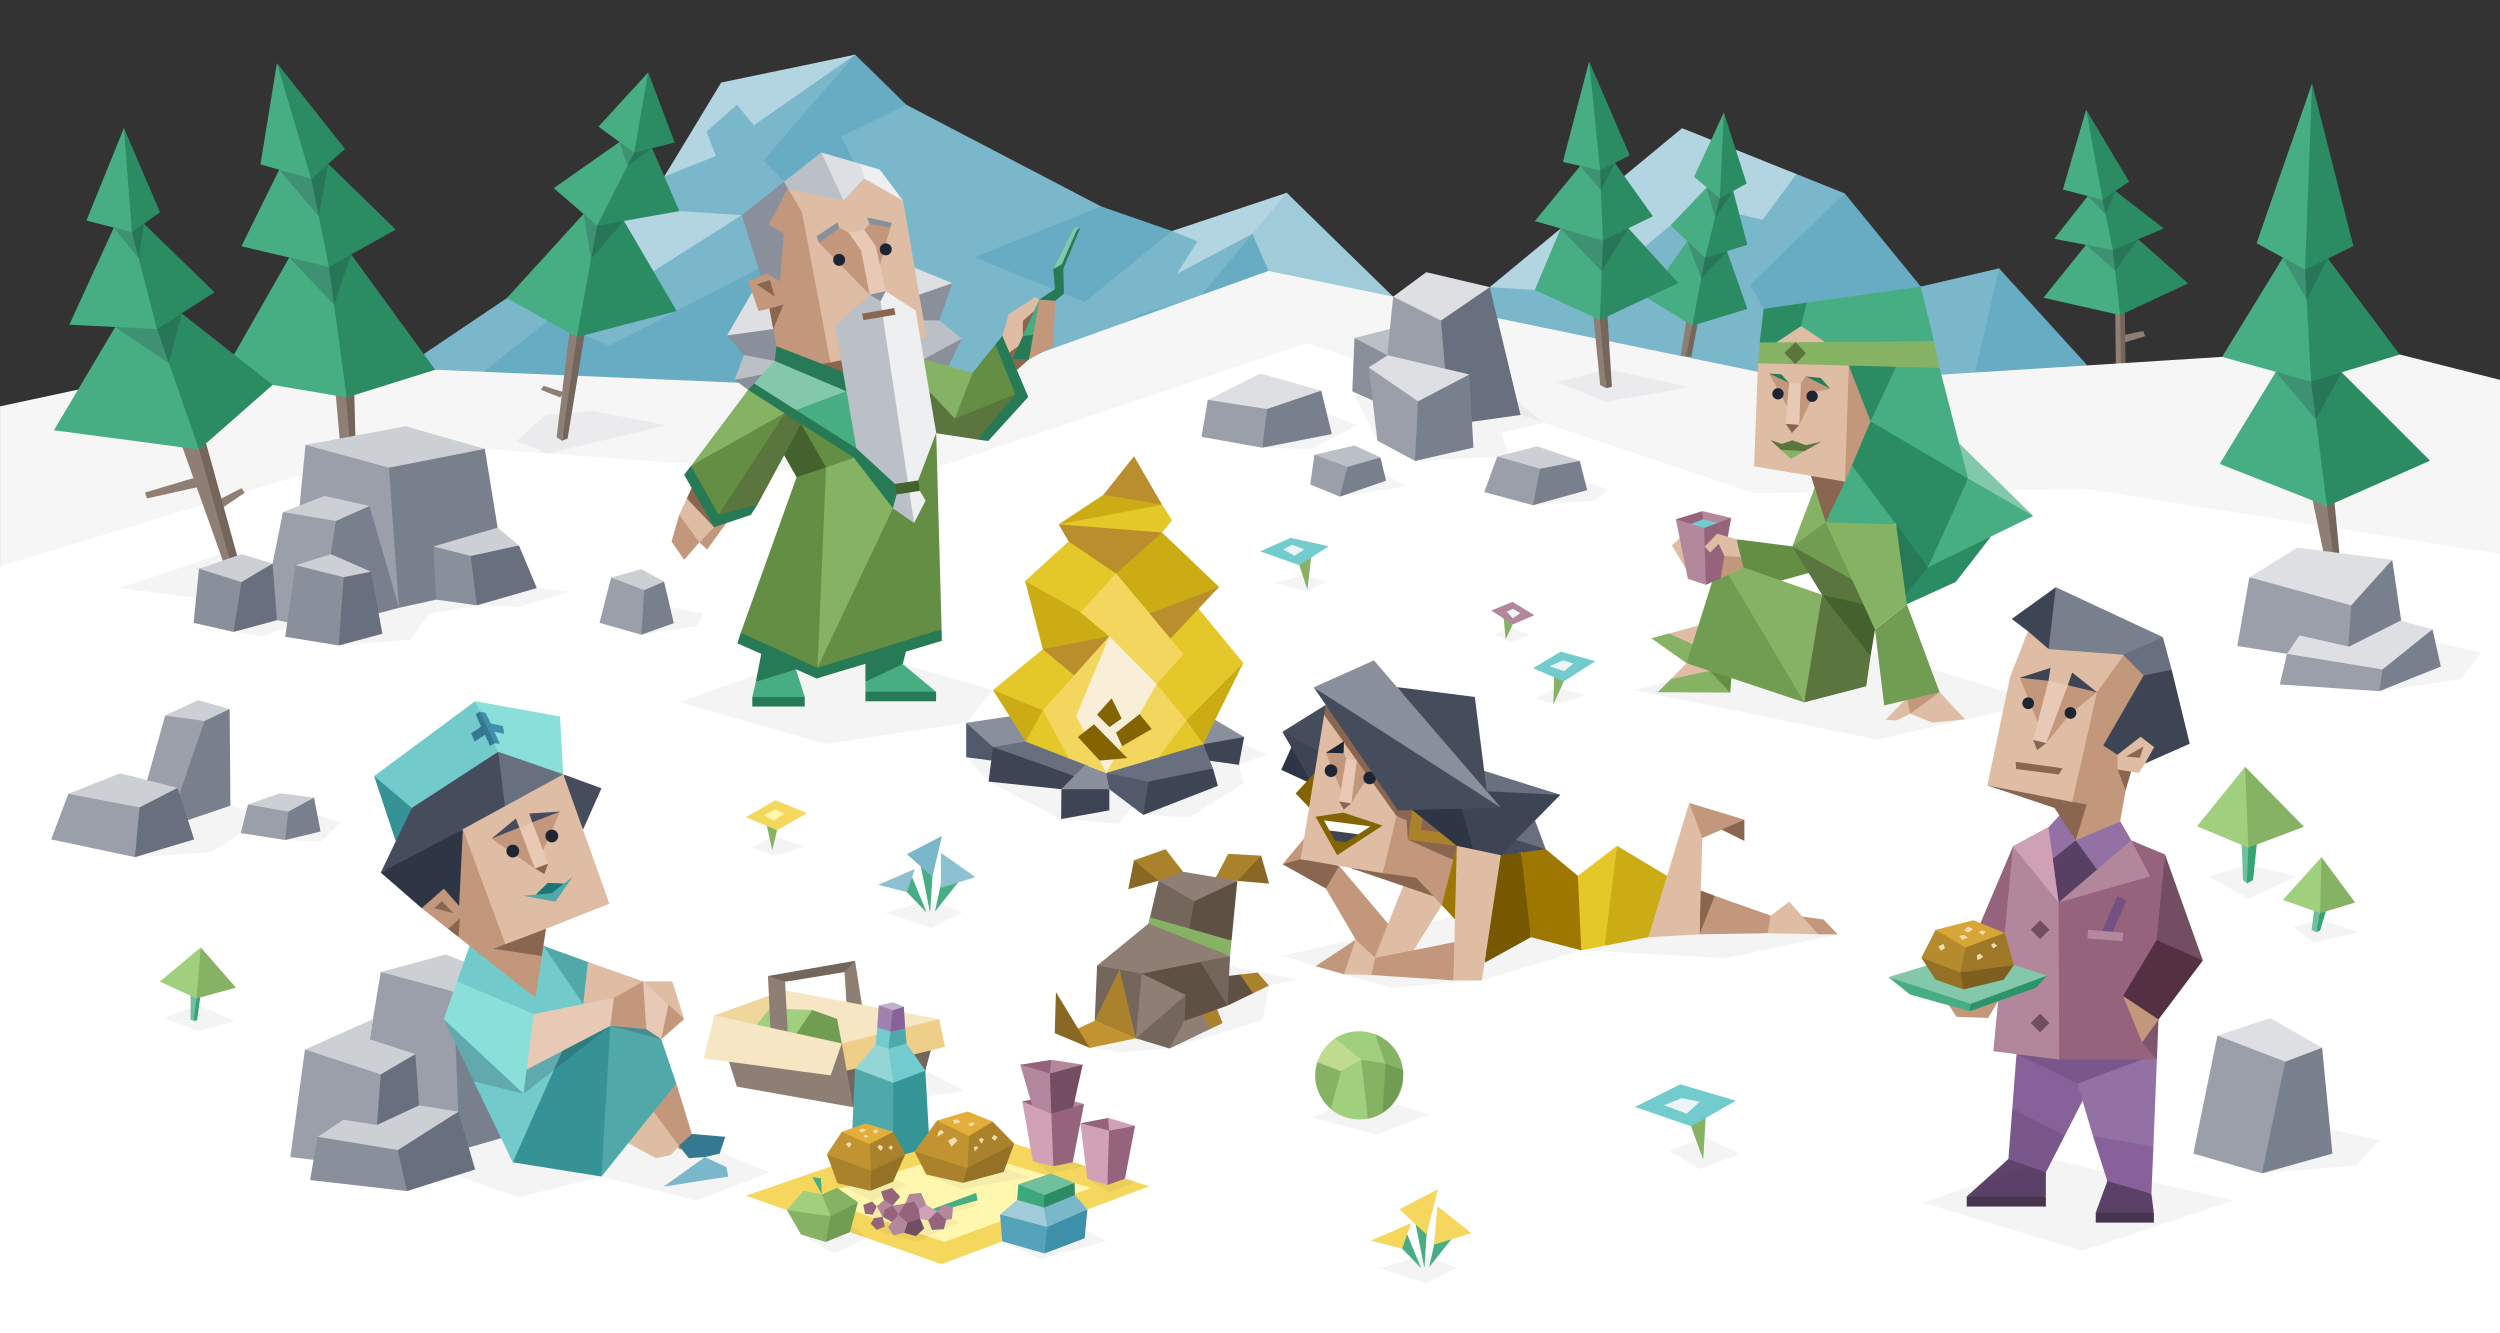 <svg xmlns="http://www.w3.org/2000/svg" viewBox="0 0 375 200"><rect x="0" y="0" width="375" height="200" fill="#333333" stroke="none"/><defs><style>.a,.ci{fill:rgba(255,255,255,0);}.ac,.b{fill:#7bb7ca;}.c{fill:#67acc3;}.d{fill:#b3d5e1;}.e{fill:#a0cbd9;}.ct,.f{fill:#8e7e73;}.cw,.g{fill:#74665b;}.bc,.h{fill:#2b8b62;}.aa,.i{fill:#47ad82;}.ad,.at,.cp,.eb,.j,.m,.u,.z{fill:#1d2432;}.cp,.j{opacity:0.2;}.k{fill:#f6f6f7;}.aa,.ab,.ac,.ad,.ae,.af,.ag,.ah,.ai,.aj,.av,.aw,.ax,.ay,.az,.ba,.bb,.bc,.bd,.be,.bf,.bg,.bh,.ch,.ci,.cj,.ck,.cl,.cm,.cn,.co,.cp,.cq,.cr,.cs,.ct,.cu,.cv,.cw,.cx,.cy,.cz,.da,.db,.dd,.de,.df,.dg,.dh,.di,.dj,.dk,.dn,.do,.dp,.dq,.dr,.ds,.dt,.du,.dv,.dw,.dx,.dy,.dz,.ea,.eb,.ec,.ed,.ee,.ef,.eg,.k,.l,.u,.z{fill-rule:evenodd;}.l{fill:#fff;}.ad,.m,.u{opacity:0.05;}.dj,.n{fill:#787f8d;}.o{fill:#9a9fa9;}.p{fill:#cccfd4;}.cr,.q{fill:#68707f;}.ec,.r{fill:#89909b;}.s{fill:#bbbfc6;}.t{fill:#dddfe2;}.v{fill:#33a474;}.w{fill:#70bf9d;}.af,.x{fill:#86b264;}.cz,.y{fill:#a0cf7e;}.z{opacity:0.05;}.ad,.z{isolation:isolate;}.ab{fill:#8dc1d2;}.ae,.bm{fill:#f4d75c;}.ag,.bn{fill:#fff7ae;}.ah,.bq{fill:#72cbcc;}.ai{fill:#ecf4f7;}.aj{fill:#b2879c;}.ak,.bb{fill:#8a6651;}.al,.bd{fill:#267a56;}.am,.bf{fill:#84c8ab;}.an,.av{fill:#dfbda5;}.ao,.aw{fill:#c2977b;}.ap,.ay{fill:#648e43;}.aq,.ba{fill:#44622d;}.ar,.az{fill:#5a753d;}.as{fill:#eeeff1;}.au,.be{fill:#e7c9b5;}.ax,.bk{fill:#709d52;}.bg,.ca{fill:#b3889d;}.bh,.cc{fill:#96637c;}.bi{fill:#f1d69c;}.bj{fill:#f6e6c4;}.bl{fill:#eece88;}.bo{fill:#359496;}.bp{fill:#4fa9aa;}.br{fill:#94d5d5;}.bs,.dd{fill:#88619a;}.bt{fill:#9f80ae;}.bu{fill:#c3b0cc;}.bv,.dr{fill:#947125;}.bw,.cu{fill:#aa822b;}.bx,.cy{fill:#c29431;}.by{fill:#e4ae3a;}.bz,.dv{fill:#f4deb0;}.cb,.dn{fill:#734d61;}.cd{fill:#d1a1b8;}.ce,.co{fill:#3e90aa;}.cf{fill:#55a2bb;}.cg{fill:#3da87b;}.ch{fill:#347990;}.cj{fill:#50a8a9;}.ck{fill:#369395;}.cl{fill:#72cacb;}.cm{fill:#454d5d;}.cn{fill:#8bdfdb;}.cq{fill:#2e3544;}.cs{fill:#1c7678;}.cv{fill:#5f5044;}.cx{fill:#886822;}.da{fill:#c0db8e;}.db{fill:#5e436b;}.dc{fill:#493551;}.de{fill:#9471a4;}.df{fill:#7a578a;}.dg{fill:#95637c;}.dh{fill:#583f64;}.di{fill:#3d4554;}.dk{fill:#d0a0b7;}.dl{fill:#734d60;}.dm{fill:#735283;}.do{fill:#543042;}.dp{fill:#2d9368;}.dq{fill:#7d5f1f;}.ds{fill:#9f7928;}.dt{fill:#b68b2e;}.du{fill:#d8a537;}.dw{fill:#cbac14;}.dx{fill:#e4c728;}.dy{fill:#755800;}.dz{fill:#9d7700;}.ea{fill:#846400;}.ed{fill:#51596a;}.ee{fill:#f3d65d;}.ef{fill:#bb8e2d;}.eg{fill:#f9eed7;}</style></defs><rect class="a" width="375" height="200"/><polygon class="b" points="308.3 58.31 299.86 40.25 288.12 42.99 279.55 39.83 276.72 29.02 269.46 26.11 252.07 24.25 223.46 43.07 208.41 50.14 229.03 75.78 278.06 79.15 308.3 58.31"/><polygon class="c" points="276.72 29.02 262.52 42.69 272.63 61.1 269.29 69.86 278.61 64.7 288.12 42.99 276.72 29.02"/><polygon class="c" points="313.1 54.81 295.25 60.3 299.86 40.25 313.1 54.81"/><polygon class="d" points="252.31 19.23 223.46 43.07 230.22 43.49 236.56 45.41 254.44 30.62 264.38 32.96 269.46 26.11 252.31 19.23"/><polygon class="d" points="311.97 56.71 314.44 59.47 323.61 59.64 307.07 65.13 311.97 56.71"/><polygon class="b" points="210.39 46.74 193 28.92 185.73 34.44 175.79 34.66 169.06 33.87 165.15 30.96 135.94 15.71 130.22 13.16 128.28 8.2 108.95 13.15 99.63 26.49 91.86 36.7 76.02 44.72 59.27 56 61.9 82.47 108.64 62.39 184.22 55.3 210.39 46.74"/><polygon class="c" points="128.28 8.2 114.52 24.05 124.74 34.66 129.56 27.4 126.2 20.49 135.94 15.71 128.28 8.2"/><polygon class="c" points="82.38 47.94 66.14 60.82 116.33 64.8 124.74 34.66 91.33 51.89 82.38 47.94"/><polygon class="c" points="175.79 34.66 162.72 45.3 146.13 38.58 165.15 30.96 175.79 34.66"/><polygon class="c" points="193 28.92 180.01 44.46 171.11 47.12 157.35 54.09 185.68 56.45 209.89 48.08 193 28.92"/><polygon class="d" points="193 28.92 175.79 34.66 179.63 36.2 176.53 41.07 187.86 35.07 191.54 36 193 28.92"/><polygon class="e" points="193 28.92 208.97 44.5 204.1 48.2 194.36 45.89 190.26 40.64 187.86 35.07 193 28.92"/><polygon class="d" points="108.18 12.38 99.63 26.49 107.38 23.39 105.97 19.74 110.55 15.71 113.07 18.8 128.28 8.2 108.18 12.38"/><polygon class="d" points="101.9 31.66 99.09 27.39 76.02 44.72 96.98 41.32 111.26 32.28 101.9 31.66"/><polygon class="f" points="318.47 51.43 321.78 50.43 321.49 49.65 318.36 50.3 318.47 51.43"/><polygon class="g" points="318.7 43.91 318.84 55.85 318.19 55.81 317.48 43.69 318.7 43.91"/><polygon class="f" points="317.98 45.06 318.19 55.81 317.38 55.77 317.26 43.45 317.98 45.06"/><polygon class="h" points="318.02 47.27 328.21 42.51 320.73 35.89 317.98 33.45 315.13 40.02 318.02 47.27"/><polygon class="i" points="314.98 34.15 312.9 36.73 306.52 44.66 318.02 47.27 316.91 37.5 314.98 34.15"/><polygon class="j" points="312.9 36.73 317.29 40.59 320.73 35.89 312.9 36.73"/><polygon class="i" points="315.02 27.27 313.25 29.3 308.13 35.82 316.91 37.5 318.78 33.79 315.02 27.27"/><polygon class="h" points="315.4 29.99 316.91 37.5 324.57 34.27 317.31 28.66 316.02 27.92 315.4 29.99"/><polygon class="j" points="313.16 29.4 315.83 32.13 317.31 28.66 313.16 29.4"/><polygon class="h" points="312.92 16.45 313.09 28.27 315.4 29.99 319.36 27.23 312.92 16.45"/><polygon class="i" points="312.92 16.45 309.43 28.43 315.4 29.99 312.92 16.45"/><polygon class="f" points="254.26 48.31 252.86 53.47 252.09 53.42 253.33 45.76 254.26 48.31"/><polygon class="g" points="254.84 47.54 253.7 53.51 252.86 53.47 253.85 48.85 254.2 46.23 254.84 47.54"/><polygon class="h" points="257.95 35.62 259.07 37.73 262.1 46.34 253.85 48.85 254.67 37.66 257.95 35.62"/><polygon class="i" points="255 34.22 253.09 36.18 247.07 44.68 253.85 48.85 255.76 38.68 255 34.22"/><polygon class="j" points="253.09 36.18 255.19 41.73 259.07 37.73 253.09 36.18"/><polygon class="h" points="259.98 28.65 262.1 36.73 255.76 38.68 257.57 29.13 259.98 28.65"/><polygon class="i" points="258.31 25.71 250.58 33.8 255.76 38.68 257.97 29.76 258.31 25.71"/><polygon class="j" points="256.01 28.11 257.25 32.65 259.98 28.65 256.01 28.11"/><polygon class="i" points="254.11 26.52 258.58 16.87 259.72 25.19 257.97 29.76 254.11 26.52"/><polygon class="h" points="258.58 16.87 261.99 27.53 257.97 29.76 258.58 16.87"/><polygon class="k" points="190.26 40.64 140.13 58.66 61.9 55.32 32.2 54.05 0.01 60.95 0 200 375 200 375.04 56.99 355.73 52.11 313.1 54.81 271.68 57.43 190.26 40.64"/><polygon class="l" points="0 84.94 61.9 66.17 72.72 67.33 135.15 71.94 196.03 51.49 263.08 73.98 313.1 73.38 375 83.1 375 200 0 200 0 84.94"/><polygon class="m" points="233.57 57.33 240.76 60.27 253.37 58.1 241.11 55.36 233.57 57.33"/><polygon class="g" points="241.01 45.55 241.78 58.02 240.92 58.22 239.35 45.95 241.01 45.55"/><polygon class="f" points="239.99 48 240.92 58.22 240.03 57.77 238.77 45.08 239.99 48"/><polygon class="h" points="239.99 48 251.74 42.45 244.26 34.23 241.97 31.71 237.66 35.34 239.99 48"/><polygon class="i" points="237.88 30.77 234.1 34.28 230.22 43.49 239.99 48 240.44 36.1 237.88 30.77"/><polygon class="j" points="234.1 34.28 240.26 40.7 244.26 34.23 234.1 34.28"/><polygon class="h" points="241 22.71 242.23 24.43 247.93 32.44 240.44 36.1 239 24.38 241 22.71"/><polygon class="i" points="238.28 23.36 237.03 24.89 230.22 33.16 240.44 36.1 240.02 25.57 238.28 23.36"/><polygon class="j" points="237.03 24.89 240.14 28.58 242.23 24.43 237.03 24.89"/><polygon class="h" points="238.37 9.21 244.46 23.29 240.02 25.57 238.48 20.94 238.37 9.21"/><polygon class="i" points="238.37 9.21 234.43 24.29 240.02 25.57 238.37 9.21"/><polygon class="m" points="77.57 66.11 81.86 62.23 89.01 61.65 99.97 63.79 82.14 68.03 77.57 66.11"/><polygon class="f" points="84.03 59.62 81.14 58.47 81.53 57.88 84.56 58.84 84.03 59.62"/><polygon class="g" points="88.06 47.94 85.14 65.78 84.29 66.11 86.15 49.67 88.06 47.94"/><polygon class="f" points="86.52 50.57 84.29 66.11 83.49 65.58 85.67 47.78 86.52 50.57"/><polygon class="h" points="93.59 33.14 101.5 46.65 86.52 50.57 87.43 35.04 89.1 31.36 93.59 33.14"/><polygon class="i" points="89.77 30.17 87.53 32.09 76.02 44.72 86.52 50.57 89.57 33.85 89.77 30.17"/><polygon class="j" points="87.53 32.09 88.66 38.82 93.59 33.14 87.53 32.09"/><polygon class="h" points="97.81 22.23 101.9 31.66 89.57 33.85 93.94 21.01 97.81 22.23"/><polygon class="i" points="95.28 19.64 92.92 21.3 83.06 28.22 89.57 33.85 95.12 22.91 95.28 19.64"/><polygon class="j" points="92.92 21.3 94.14 24.85 97.81 22.23 92.92 21.3"/><polygon class="h" points="97.23 10.86 101.2 21.38 95.12 22.91 95.06 16.89 97.23 10.86"/><polygon class="i" points="97.23 10.86 89.77 19 95.12 22.91 97.23 10.86"/><polygon class="g" points="51.76 57.84 51.23 60.87 52.67 68.79 53.37 68.19 53.04 54.77 51.76 57.84"/><polygon class="f" points="51.76 57.84 52.67 68.79 51.15 68.05 49.79 52.84 51.76 57.84"/><polygon class="h" points="52 59.62 65.29 55.46 52.68 38.17 49.34 33.59 47.48 35.75 52 59.62"/><polygon class="i" points="43.39 38.63 33.24 56.45 52 59.62 49.34 40.04 46.65 36.59 43.39 38.63"/><polygon class="j" points="43.39 38.63 50.11 45.71 52.68 38.17 43.39 38.63"/><polygon class="h" points="49.23 24.57 59.36 34.43 49.34 40.04 46.65 32.45 45.01 24.2 49.23 24.57"/><polygon class="i" points="43.2 22.79 41.88 25.46 36.21 36.94 49.34 40.04 46.68 26.82 43.2 22.79"/><polygon class="j" points="41.88 25.46 47.81 32.45 49.23 24.57 41.88 25.46"/><polygon class="h" points="41.54 9.46 51.76 22.34 46.68 26.82 43.33 19.52 41.54 9.46"/><polygon class="i" points="41.54 9.46 39.07 24.66 46.68 26.82 41.54 9.46"/><polygon class="m" points="17.97 88.21 35.06 90.42 40.89 87.31 33.08 83.12 17.97 88.21"/><polygon class="f" points="32.9 74.93 36.22 73.23 36.71 73.9 33.24 76.27 32.9 74.93"/><polygon class="f" points="29.01 71.71 21.73 73.89 22.07 74.76 29.86 73.02 29.01 71.71"/><polygon class="g" points="34.6 84.53 29.86 70.64 29.01 65.01 30.95 66.62 36.05 85.07 34.6 84.53"/><polygon class="f" points="29.86 67.43 34.6 84.53 33.69 84.85 26.63 65.01 29.86 67.43"/><polygon class="h" points="24.9 44.57 27.25 47 40.89 57.74 29.86 67.43 22.64 56.42 21.73 47.37 24.9 44.57"/><polygon class="i" points="18.51 46.43 17.28 49.05 8.09 64.54 29.86 67.43 23.55 49.36 18.51 46.43"/><polygon class="j" points="17.28 49.05 25.34 54.5 27.25 47 17.28 49.05"/><polygon class="h" points="20.25 32.26 21.59 33.56 32.18 43.85 23.55 49.36 18.77 38.31 18.51 33.75 20.25 32.26"/><polygon class="i" points="17.73 32.72 17.08 34.14 10.4 48.71 23.55 49.36 19.79 34.83 17.73 32.72"/><polygon class="j" points="17.08 34.14 20.81 38.78 21.59 33.56 17.08 34.14"/><polygon class="h" points="18.59 19.21 24.01 31.85 19.79 34.83 17.17 29.91 18.59 19.21"/><polygon class="i" points="18.59 19.21 12.96 33.09 19.79 34.83 18.59 19.21"/><polygon class="g" points="349.05 75.93 348.68 78.51 350.45 86.91 351.26 86.66 349.97 73.22 349.05 75.93"/><polygon class="f" points="349.05 75.93 350.45 86.91 349.42 87.22 346.45 72.88 349.05 75.93"/><polygon class="h" points="346.66 57.25 349.05 53.85 351.26 55.86 364.51 69.1 349.05 75.93 346.14 66.56 346.66 57.25"/><polygon class="i" points="343.38 53.28 341.38 55.78 332.96 69.58 349.05 75.93 346.66 57.25 343.38 53.28"/><polygon class="j" points="341.38 55.78 347.38 62.9 351.26 55.86 341.38 55.78"/><polygon class="h" points="348.07 37.51 349.19 38.79 359.95 53.18 346.66 57.25 344.46 39.77 348.07 37.51"/><polygon class="i" points="344.19 36.62 342.44 38.65 333.31 53.53 346.66 57.25 345.76 40.47 344.19 36.62"/><polygon class="j" points="342.44 38.65 346 44.95 349.19 38.79 342.44 38.65"/><polygon class="h" points="346.81 12.52 353.01 36.91 345.76 40.47 345.01 32.34 346.81 12.52"/><polygon class="i" points="346.81 12.52 338.49 36.48 345.76 40.47 346.81 12.52"/><polygon class="m" points="35.02 94.79 39.27 95.42 45.82 93.31 50.81 96.82 61.6 95.94 64.4 92.06 71.52 90.8 77.8 91.04 85.52 88.73 80.52 88.21 66.28 83.12 42.78 88.21 35.02 94.79"/><polygon class="n" points="62.09 66.74 56.55 69.66 59.84 91.17 76.02 87.61 72.72 67.33 62.09 66.74"/><polygon class="o" points="45.82 66.74 44.32 82.28 59.84 91.17 58.35 70.15 53.63 67.04 45.82 66.74"/><polygon class="n" points="55.42 75.9 59.84 91.17 47.91 94.35 47.91 77.18 55.42 75.9"/><polygon class="o" points="42.44 76.81 39.27 92.56 47.91 94.35 50.38 78.15 48.93 76.81 42.44 76.81"/><polygon class="p" points="48.66 74.39 42.44 76.81 50.38 78.15 55.42 75.9 48.66 74.39"/><polygon class="q" points="51.55 86.58 53.2 85.75 55.65 85.75 57.36 95.06 50.81 96.82 50.38 93.93 51.55 86.58"/><polygon class="r" points="42.78 95.52 44.32 84.78 48.93 85.41 51.55 86.58 50.81 96.82 42.78 95.52"/><polygon class="p" points="44.32 84.78 49.62 83.12 55.65 85.75 51.55 86.58 44.32 84.78"/><polygon class="q" points="40.89 84.53 41.54 93.03 35.02 94.79 35.1 86.32 40.89 84.53"/><polygon class="r" points="29.85 85.31 35.37 85.31 36.22 87.31 35.02 94.79 29.04 93.43 29.85 85.31"/><polygon class="p" points="29.85 85.31 36.22 83.12 40.89 84.53 36.22 87.31 29.85 85.31"/><polygon class="p" points="45.82 66.74 58.35 70.15 72.72 67.33 60.83 63.94 45.82 66.74"/><polygon class="q" points="70.61 81.97 69.3 85.22 71.52 90.8 80.52 88.21 77.84 81.82 70.61 81.97"/><polygon class="r" points="65.02 81.97 69.88 82.22 70.61 83.39 71.52 90.8 65.43 89.94 65.02 81.97"/><polygon class="p" points="65.02 81.97 74.64 79.14 77.84 81.82 70.61 83.39 65.02 81.97"/><polygon class="m" points="20.24 128.57 31.71 127.82 36.12 124.97 39.99 123.64 42.78 126 48.08 126.28 51.13 123.38 45.96 121.75 37.86 121.75 34.56 120.85 29.61 120.43 23.6 123.64 20.24 128.57"/><polygon class="n" points="34.45 106.36 34.56 120.85 28.19 123.01 24.02 122.61 29.78 106.58 34.45 106.36"/><polygon class="o" points="24.77 107.33 20.93 121.11 25.82 122.3 30.68 108.15 29.78 106.58 24.77 107.33"/><polygon class="p" points="24.77 107.33 30.68 108.15 34.45 106.36 29.7 105.02 24.77 107.33"/><polygon class="n" points="47.11 119.64 48.08 124.72 42.78 126 42.16 121.18 47.11 119.64"/><polygon class="o" points="37.2 120.67 36.12 124.97 42.78 126 43.24 121.75 42.16 120.44 37.2 120.67"/><polygon class="p" points="41.98 118.99 37.2 120.67 43.24 121.75 47.11 119.64 41.98 118.99"/><polygon class="q" points="26.62 118.18 29.13 125.91 20.24 128.57 18.92 119.99 26.62 118.18"/><polygon class="o" points="10.25 119.08 7.67 125.91 20.24 128.57 20.93 121.11 16.6 118.7 10.25 119.08"/><polygon class="p" points="10.25 119.08 18.02 115.99 26.62 118.18 20.93 121.11 10.25 119.08"/><polygon class="m" points="206.61 66.1 209.65 64.96 212.25 69.14 226.34 68.39 225.17 64.96 231.59 63.42 223.37 56.85 206.93 56.73 202.85 58.7 206.61 66.1"/><polygon class="r" points="203.17 50.7 202.85 58.7 207.35 60.71 209.57 55.7 208.83 52.22 203.17 50.7"/><polygon class="s" points="208.14 53.29 203.17 50.7 211.19 48.66 211.19 51.8 208.14 53.29"/><polygon class="q" points="223.46 43.07 228.08 62.24 217.47 63.73 215.1 46.89 223.46 43.07"/><polygon class="o" points="208.97 44.5 207.35 60.71 217.47 63.73 216.15 48.08 214.19 44.46 208.97 44.5"/><polygon class="t" points="213.94 40.83 208.97 44.5 216.15 48.08 223.46 43.07 213.94 40.83"/><polygon class="n" points="220.41 56.17 221.01 67.14 212.25 69.14 212.04 59.33 220.41 56.17"/><polygon class="o" points="205.3 55.11 206.61 66.1 212.25 69.14 212.7 60.2 210.37 57.15 205.3 55.11"/><polygon class="t" points="208.14 53.29 205.3 55.11 212.7 60.2 220.41 56.17 208.14 53.29"/><polygon class="m" points="200.98 74.5 210.83 72.91 206.15 70.19 200.98 74.5"/><polygon class="n" points="207.06 68.61 207.91 72.1 200.98 74.5 201.38 69.73 207.06 68.61"/><polygon class="o" points="197.17 68.22 196.53 72.67 200.98 74.5 202.13 70.04 201.38 68.88 197.17 68.22"/><polygon class="s" points="197.17 68.22 203.17 66.82 207.06 68.61 202.13 70.04 197.17 68.22"/><polygon class="m" points="356.89 103.68 369.18 101.87 372.12 97.94 355.33 93.83 356.89 103.68"/><polygon class="n" points="364.87 94.4 366.13 99.98 356.89 103.68 356.14 99.52 364.87 94.4"/><polygon class="n" points="358.83 83.97 360.54 95.53 352.11 99.52 350.3 89.75 358.83 83.97"/><polygon class="o" points="337.41 86.59 335.59 96.9 352.11 99.52 352.68 90.81 349.49 87.16 337.41 86.59"/><polygon class="t" points="337.41 86.59 344.59 82.15 358.83 83.97 352.68 90.81 337.41 86.59"/><polygon class="o" points="343.05 98.08 341.97 102.67 356.89 103.68 357.37 100.42 354.85 98.58 343.05 98.08"/><polygon class="t" points="344.93 95.31 352.35 97 360.07 93.09 364.87 94.4 357.37 100.42 343.05 98.08 344.93 95.31"/><polygon class="m" points="189.34 67.15 196.53 67.38 203.6 63.8 196.47 61.1 189.34 67.15"/><polygon class="n" points="198.18 58.59 199.78 65.11 189.34 67.15 188.95 59.7 198.18 58.59"/><polygon class="o" points="181.17 59.98 180.23 65.53 189.34 67.15 190.06 61.35 188.95 59.7 181.17 59.98"/><polygon class="t" points="181.17 59.98 189.03 56.03 198.18 58.59 190.06 61.35 181.17 59.98"/><polygon class="m" points="96.2 95.21 104.52 93.93 105.55 92.07 98.63 90.66 96.2 95.21"/><polygon class="o" points="89.93 93.43 91.66 86.63 97.53 88.07 96.2 95.21 89.93 93.43"/><polygon class="n" points="96.64 88.51 96.67 87.67 99.61 87.24 101.07 93.48 96.2 95.21 96.64 88.51"/><polygon class="p" points="91.66 86.63 96.2 85.38 99.61 87.24 96.64 88.51 91.66 86.63"/><polygon class="m" points="229.94 75.78 239.07 75.11 241.3 73.45 236 71.69 229.94 75.78"/><polygon class="o" points="222.64 73.81 224.59 68.47 232.15 69.8 229.94 75.78 222.64 73.81"/><polygon class="n" points="231.01 70.31 231.93 69.14 236.97 69.14 238.08 73.52 229.94 75.78 231.01 70.31"/><polygon class="p" points="224.59 68.47 230.56 66.94 236.97 69.14 231.01 70.31 224.59 68.47"/><polygon class="m" points="339.29 176 353.54 174.79 356.89 171.01 344.57 168.24 339.29 176"/><polygon class="o" points="332.61 155.34 329 173.04 339.29 176 345.02 158.14 332.61 155.34"/><polygon class="n" points="342.79 159.25 343.41 157.17 348.32 157.16 349.86 173.04 339.29 176 342.79 159.25"/><polygon class="t" points="332.61 155.34 340.52 152.71 348.32 157.16 342.79 159.25 332.61 155.34"/><polygon class="u" points="331.27 131.43 337.25 129.71 344.51 131.43 337.25 134.83 331.27 131.43"/><polygon class="v" points="337.03 132.5 337.96 132.02 338.69 125 337.59 125.4 336.41 127.61 337.03 132.5"/><polygon class="w" points="336.21 125.4 336.46 132.02 337.03 132.5 337.25 127.16 336.21 125.4"/><polygon class="x" points="336.77 115.02 345.59 124.01 337.25 127.16 335.38 122.65 336.77 115.02"/><polygon class="y" points="329.55 123.94 337.25 127.16 336.77 115.02 329.55 123.94"/><polygon class="z" points="144.33 136.91 139.64 134.94 132.8 136.91 139.7 139.16 144.33 136.91"/><polygon class="aa" points="139.51 136.91 139.97 129.83 137.97 129.16 139.51 136.91"/><polygon class="aa" points="139.02 136.91 136.81 131.56 135.47 133.23 139.02 136.91"/><polygon class="aa" points="140.24 136.74 141.4 131.44 143.71 132.37 140.24 136.74"/><polygon class="ab" points="141.13 133.18 146.3 131.56 141.13 127.92 141.13 133.18"/><polygon class="ac" points="139.86 131.56 141.29 125.39 136.03 128.12 139.86 131.56"/><polygon class="ab" points="136.03 133.81 137.24 130.33 131.73 132.73 136.03 133.81"/><polygon class="ad" points="218.48 190.23 213.79 188.25 206.94 190.23 213.85 192.47 218.48 190.23"/><polygon class="aa" points="213.66 190.23 214.12 183.14 212.12 182.47 213.66 190.23"/><polygon class="aa" points="213.17 190.23 210.96 184.87 209.61 186.54 213.17 190.23"/><polygon class="aa" points="214.39 190.06 215.54 184.75 217.86 185.68 214.39 190.06"/><polygon class="ae" points="215.12 186.7 220.71 184.97 215.6 180.92 215.12 186.7"/><polygon class="ae" points="213.98 185.18 215.7 178.38 209.91 181.39 213.98 185.18"/><polygon class="ae" points="210.32 187.3 211.66 183.46 205.6 186.11 210.32 187.3"/><polygon class="u" points="24.64 152.71 29.52 150.71 35.22 153.14 29.73 154.71 24.64 152.71"/><polygon class="v" points="29.05 153.14 29.56 153.03 30.24 148.14 29.73 148.61 28.79 149.81 29.05 153.14"/><polygon class="w" points="28.58 152.93 28.6 148.27 29.73 148.61 29.49 149.77 29.05 153.14 28.58 152.93"/><polygon class="x" points="30.11 142.11 35.39 148.14 29.49 149.77 28.71 147.22 30.11 142.11"/><polygon class="y" points="29.49 149.77 23.96 147.24 30.11 142.11 29.49 149.77"/><polygon class="u" points="344.04 139.02 348.12 137.94 353.78 139.83 346.99 141.38 344.04 139.02"/><polygon class="v" points="347.43 139.83 348.02 139.58 349.06 136.09 348.12 136.19 347.63 137.95 347.43 139.83"/><polygon class="w" points="346.74 139.49 347.18 136.04 348.12 136.19 347.43 139.83 346.74 139.49"/><polygon class="x" points="348.22 128.56 353.26 135.38 348.01 136.96 347.33 133.26 348.22 128.56"/><polygon class="y" points="348.22 128.56 342.43 134.99 348.01 136.96 348.22 128.56"/><polygon class="u" points="112.73 127.19 116.11 125.44 120.72 126.98 116.46 128.35 112.73 127.19"/><polygon class="af" points="116.56 124.53 115.83 127.55 114.77 122.65 116.56 124.53"/><polygon class="ae" points="111.88 122.58 116.31 120.03 121.04 121.97 116.56 124.53 111.88 122.58"/><polygon class="ag" points="114.59 122.3 116.29 121.39 117.63 122.09 116.01 123.11 114.59 122.3"/><polygon class="m" points="250.37 172.64 255.68 170.54 260.95 173.08 254.96 175.37 250.37 172.64"/><polygon class="af" points="253.66 168.94 255.48 173.94 255.94 166.04 253.66 168.94"/><polygon class="ah" points="245.23 166.04 253.66 168.94 260.38 165.11 252.04 162.65 245.23 166.04"/><polygon class="ai" points="249.58 165.79 252.24 164.72 254.96 165.26 253.01 167.06 249.58 165.79"/><polygon class="u" points="224.24 95.15 226.73 96.38 229.42 95.15 226.53 94.11 224.24 95.15"/><polygon class="af" points="226.92 93.66 225.85 95.88 225.49 92.13 226.92 93.66"/><polygon class="aj" points="223.68 91.58 226.87 90.28 230.16 92.28 226.92 93.66 223.68 91.58"/><polygon class="ai" points="226.02 91.77 226.92 91.31 228.05 91.97 226.92 92.74 226.02 91.77"/><polygon class="u" points="233 105.66 237.94 104.32 233.78 103.16 230.36 104.67 233 105.66"/><polygon class="af" points="234.57 102.21 233 105.66 233.15 100.23 234.57 102.21"/><polygon class="ah" points="239.3 99.17 234.1 97.75 229.96 100.23 234.57 102.21 239.3 99.17"/><polygon class="ai" points="235.99 99.54 234.47 99.06 232.44 99.94 234.63 100.67 235.99 99.54"/><polygon class="u" points="191.22 87.44 196.12 88.7 198.91 87.21 195.4 86.31 191.22 87.44"/><polygon class="af" points="194.89 84.77 196.11 88.44 196.8 82.5 194.89 84.77"/><polygon class="ah" points="189.02 82.71 193.58 80.68 199.31 81.94 194.89 84.77 189.02 82.71"/><polygon class="ai" points="192.47 82.41 193.81 81.72 195.65 82.41 194.16 83.37 192.47 82.41"/><polygon class="m" points="101.95 105.3 123.81 111.6 144.93 108.43 148.95 103.52 125.63 96.8 101.95 105.3"/><polygon class="ak" points="152.53 55.51 154.34 53.91 155.9 51.26 155.78 45.19 152.15 48.88 151.08 53.12 152.53 55.51"/><polygon class="al" points="162.08 34.08 161.52 34.49 159.03 38.91 157.99 40.37 158.25 43.35 155.9 44.94 156.25 46.11 154.79 49.5 153.43 50.39 151.84 53.88 154.34 53.91 157.07 46.15 159.59 44.03 159.5 40.31 162.08 34.08"/><polygon class="i" points="155.1 50.21 156.25 46.11 155.9 44.94 153.43 50.39 155.1 50.21"/><polygon class="am" points="161.52 34.49 162.08 34.08 161.14 34.15 157.99 40.37 159.29 39.62 161.52 34.49"/><polygon class="an" points="150.36 50.39 151.31 47.13 155.31 44.53 155.9 44.94 155.1 46.67 153.44 48.12 153.43 50.39 152.73 51.93 151.08 53.12 150.36 50.39"/><polygon class="ao" points="158.29 45.12 157.99 51.94 154.34 53.91 155.9 44.94 158.29 45.12"/><polygon class="al" points="129.81 99.36 129.81 102.25 133.38 101.15 135.41 99.61 136.08 97 129.81 99.36"/><polygon class="al" points="114.45 96.75 113.37 102.27 116.47 102.25 119.4 100.4 120.06 99.01 114.45 96.75"/><polygon class="i" points="135.41 99.61 129.81 102.25 129.81 103.76 134.56 104.16 140.4 103.76 135.41 99.61"/><rect class="al" x="129.81" y="103.76" width="10.6" height="1.43"/><polygon class="i" points="119.4 100.4 120.71 104.55 117.04 105.27 112.85 104.55 113.37 102.27 119.4 100.4"/><rect class="al" x="112.85" y="104.55" width="7.86" height="1.43"/><polygon class="ao" points="108 77.78 105.81 80.29 104.9 81.34 106.07 82.43 108.93 78.47 108 77.78"/><polygon class="an" points="105.81 73.72 103.02 74.77 101.89 77.23 103.33 80.61 104.9 81.34 104.9 81.34 107.11 79.08 105.81 73.72"/><polygon class="ak" points="108.1 77.65 103.96 72.73 103.02 74.77 107.11 79.08 108 77.78 108.1 77.65"/><polygon class="ao" points="104.9 81.34 101.89 77.23 100.73 81.23 102.63 83.98 104.9 81.34 104.9 81.34"/><polygon class="ap" points="119.88 59.38 117.77 59.06 112.22 58.48 119.64 64.46 120.16 66.22 123.54 73.11 128.09 68.67 119.88 59.38"/><polygon class="aq" points="117.04 67.28 119.49 71.58 122.06 72.73 123.91 70.1 120.16 63.58 117.04 67.28"/><polygon class="ap" points="140.43 64.92 129.49 81 123.91 70.1 119.49 71.58 111.12 94.89 122.43 101.74 122.47 101.77 141.24 94.38 140.43 64.92"/><polygon class="x" points="136.48 66.13 132.78 72.6 130.89 70.91 128.09 68.67 123.91 70.1 122.62 100.17 139.35 64.82 136.63 65.75 136.48 66.13"/><polygon class="x" points="112.22 58.48 103.67 69.86 113.98 71.43 118.04 61.51 112.22 58.48"/><polygon class="ap" points="103.66 69.86 103.67 69.86 107.77 78.09 110.09 77.29 117.77 61.92 103.66 69.86"/><polygon class="ar" points="118.04 61.51 107.77 77.23 111.5 76.95 113.64 75.66 120.16 63.58 118.04 61.51"/><polygon class="al" points="107.11 79.08 112.63 77.23 113.64 75.66 107.77 77.23 103.67 69.86 103.66 69.86 102.62 71.22 107.11 79.08"/><polygon class="r" points="142.84 42.48 136.94 43.62 137.34 46.57 137.94 50.14 140.92 48.06 142.84 42.48"/><polygon class="t" points="136.25 39.77 137.88 44.2 142.84 42.48 136.25 39.77"/><polygon class="r" points="138.57 53.88 139.72 54.81 142.13 55.3 144.25 50.8 140.88 51.93 138.57 53.88"/><polygon class="s" points="140.92 48.06 136.94 48.06 138.57 53.88 144.25 50.8 140.92 48.06"/><polygon class="s" points="116.46 51.93 111.6 53.26 110.18 56.97 113.11 57.51 116.84 54.34 116.46 51.93"/><polygon class="r" points="115.83 48.53 109.07 50.31 111.6 53.26 116.2 54.13 117.53 51.93 115.83 48.53"/><polygon class="t" points="115.85 43.67 114.51 43.96 113.5 42.66 109.07 50.31 115.98 49.35 115.85 43.67"/><polygon class="r" points="119.67 55.13 110.18 56.97 112.22 58.48 120.37 57.15 119.67 55.13"/><polygon class="r" points="137.09 39.71 137.11 39.77 137.1 39.71 137.09 39.71"/><polygon class="ap" points="153.3 59.74 149.3 51.66 145.88 55.95 142.06 63.9 153.3 59.74"/><polygon class="x" points="138.57 53.88 138.08 58.56 143.23 62.8 145.88 55.95 138.57 53.88"/><polygon class="ar" points="139.35 64.82 146.64 65.93 151.08 62.8 152.3 59.12 143.23 62.8 139.35 58.68 133.14 52.26 139.35 64.82"/><polygon class="al" points="150.36 50.39 149.3 51.66 152.3 59.12 146.64 65.93 148.23 66.15 154.24 59.54 150.36 50.39"/><polygon class="ap" points="136.63 65.75 139.35 64.82 137.99 62.05 136.63 65.75"/><polygon class="i" points="128.09 68.67 128.45 68.89 128.09 68.67 128.09 68.67"/><polygon class="al" points="137.02 62.1 135.64 65.82 135.51 66.13 136.63 65.75 137.99 62.05 137.47 60.99 137.02 62.1"/><polygon class="i" points="126.45 55.81 125.78 58.68 119.4 61.51 129.08 68.23 129.14 68.31 135.51 66.13 126.45 55.81"/><polygon class="am" points="117.68 61 119.4 61.51 126.93 58.68 116.2 54.13 113.11 57.51 117.68 61"/><polygon class="al" points="132.78 51.43 132.77 51.41 132.72 51.44 132.78 51.43"/><polygon class="al" points="128.45 67.25 113.11 57.51 112.22 58.48 128.09 68.67 133.94 76.25 137.13 66.13 128.45 67.25"/><polygon class="al" points="126.45 55.81 122.93 53.4 116.46 51.93 116.2 54.13 126.93 58.68 126.45 55.81"/><polygon class="an" points="138.99 50.67 135.47 30.1 129.61 25.59 125.9 28.73 118.19 28.23 116.84 29.45 119.64 34.9 124.43 54.66 131.49 52.71 138.99 50.67"/><polygon class="as" points="129.61 26.77 135.47 30.1 131.98 25.45 129.11 24.6 128.5 25.59 129.61 26.77"/><polygon class="t" points="129.11 24.6 123.2 22.87 123.34 27.27 126.53 30.1 129.61 26.77 129.11 24.6"/><polygon class="s" points="117.58 27.27 117.64 27.96 118.12 28.35 126.52 30.11 126.53 30.1 123.2 22.87 117.58 27.27"/><polygon class="ao" points="122.86 36.43 130.45 44.2 130.06 37.58 130.86 37.87 131.99 39.75 133.57 34.12 132.19 33.46 130.4 33.63 129.64 34.47 129 36.14 127.27 34.88 125.9 34.21 124.17 34.7 122.86 36.43"/><polygon class="ao" points="120.29 31.81 118.19 28.23 113.96 32.61 116.46 36.13 116.84 41.41 115.27 39.65 114.13 41.38 112.22 42.09 113.79 46.67 115.41 46.27 116.46 46.48 115.98 49.35 116.46 51.93 123.34 54.6 124.62 54.69 120.29 31.81"/><polygon class="ak" points="115.41 46.27 115.98 49.35 117.51 45.7 115.41 46.27"/><polygon class="ak" points="127.92 53.7 123.34 54.6 126.82 55.95 127.92 53.7"/><polygon class="ak" points="113.5 42.66 116.2 44.46 115.48 42.01 113.5 42.66"/><polygon class="al" points="122.62 100.17 111.12 94.89 110.61 96.5 122.43 101.74 122.47 101.77 141.28 96.12 141.24 94.38 122.62 100.17"/><polygon class="s" points="130.45 44.2 125.29 48.84 128.45 67.25 134.25 72.59 134.69 73.38 134.49 74.16 133.94 76.25 137.11 78.45 135 55.95 131.98 44.53 130.45 44.2"/><polygon class="as" points="137.72 72.06 140.43 64.92 137.34 46.57 132.86 43.67 131.98 44.53 137.11 78.45 138.85 75.07 137.96 73.62 137.47 72.91 137.72 72.06"/><rect class="aq" x="134.35" y="72.31" width="3.52" height="1.59" transform="translate(-9.5 21.46) rotate(-8.71)"/><polygon class="ak" points="134.33 47.2 129.52 48.02 129.3 47.04 134.11 46.22 134.33 47.2"/><circle class="at" cx="125.87" cy="38.98" r="0.9"/><circle class="at" cx="132.86" cy="37.4" r="0.9"/><polygon class="au" points="129.64 34.47 131.36 36.92 132.86 43.67 131.65 44.38 130.45 44.2 129.15 37.53 127.27 34.88 129.64 34.47"/><polygon class="r" points="111.26 32.28 114.13 41.38 115.05 41.05 117 42.18 117.57 35.02 115.32 33.7 118.19 28.23 117.58 27.27 111.26 32.28"/><polygon class="r" points="132.86 43.67 130.45 44.2 132.08 45.19 132.86 43.67"/><polygon class="r" points="125.62 33.37 125.9 34.21 122.86 36.43 122.47 35.44 125.62 33.37"/><polygon class="r" points="130.06 32.61 130.4 33.63 133.57 34.12 133.79 33.43 130.06 32.61"/><polygon class="av" points="251.94 80.73 250.78 81.81 252.87 85.3 253.62 83.01 251.94 80.73"/><polygon class="u" points="245.14 103.53 281.59 110.94 306.18 105.35 274.54 95.78 245.14 103.53"/><polygon class="av" points="286.5 107.06 284.5 108.06 282.84 107.96 286.5 104.2 286.5 107.06"/><polygon class="aw" points="290.94 103.83 291.61 105.59 286.5 107.06 285.92 103.97 290.94 103.83"/><polygon class="av" points="290.94 103.83 294.76 107.9 289.9 108.39 286.5 107.06 290.94 103.83"/><polygon class="ax" points="286.02 90.63 281.25 94.44 282.63 105.81 290.94 103.83 286.02 90.63"/><polygon class="av" points="254.76 93.83 250.34 95.02 254.76 97.94 254.76 93.83"/><polygon class="af" points="250.34 95.02 247.7 95.74 252.98 99.48 254.43 96.89 250.34 95.02"/><polygon class="av" points="252.98 99.48 250.61 101.87 257.45 100.97 257.21 99.91 252.98 99.48"/><polygon class="af" points="250.61 101.87 248.65 103.83 259.54 103.89 259.09 101.42 258.67 100.15 250.61 101.87"/><polygon class="ay" points="256.48 100.65 259.54 103.89 259.71 101.53 256.48 100.65"/><polygon class="ay" points="268.85 81.96 260.46 80.89 261.34 88.71 274.18 85.14 268.85 81.96"/><polygon class="af" points="272.2 73.17 268.85 81.96 276.4 77.56 272.2 73.17"/><polygon class="ax" points="273.85 78.33 268.85 81.96 274.18 86.98 277.79 86.91 276.75 81.96 273.85 78.33"/><polygon class="az" points="268.85 81.96 277.79 86.91 282.21 88.55 279.5 92.86 273.31 89.22 268.85 81.96"/><polygon class="ba" points="273.31 89.22 276.75 94.75 280.58 98.44 281.25 94.44 281.25 91.65 279.5 90.63 273.31 89.22"/><polygon class="az" points="273.31 89.22 280.58 98.44 279.94 102.94 270.63 105.35 271.13 96.58 273.31 89.22"/><polygon class="af" points="273.31 89.22 257.89 83.86 263.35 95.24 270.63 105.35 273.31 89.22"/><polygon class="ax" points="257.89 83.86 252.98 99.48 270.63 105.35 257.89 83.86"/><polygon class="bb" points="271.64 71.39 272.36 73.65 273.85 78.33 276.27 75.05 276.75 72.25 274.06 70.93 271.64 71.39"/><polygon class="av" points="263.71 54.48 263.11 69.95 276.75 72.25 282.95 63.44 277.32 54.84 270.89 52.98 263.71 54.48"/><polygon class="av" points="273.76 51.3 272.79 49.88 270.17 48.91 267.97 49.52 266.46 51.35 270.23 51.76 273.76 51.3"/><polygon class="aw" points="270.83 56.45 270.11 57.53 269.87 63.75 272.33 58.77 274.54 58.31 270.83 56.45"/><polygon class="aw" points="268.38 57.47 265.38 56.03 268.06 60.98 268.38 57.47"/><polygon class="aw" points="277.32 54.84 276.75 72.25 279.71 67.36 280.58 63.21 279.57 58.56 277.32 54.84"/><polygon class="aa" points="290.1 51.19 288.12 42.99 271.01 45.38 269.81 47.22 270.17 48.91 275.06 52.16 290.1 51.19"/><polygon class="bc" points="271.01 45.38 264.55 46.34 263.95 51.37 265.71 51.84 270.17 48.91 271.01 45.38"/><polygon class="bd" points="274.54 58.31 273.1 56.69 270.83 56.45 274.54 58.31"/><polygon class="bd" points="268.38 57.47 267.18 56.15 265.38 56.03 268.38 57.47"/><polygon class="be" points="268.38 57.47 270.11 57.53 269.87 63.75 267.84 63.57 268.38 57.47"/><polygon class="bb" points="269.87 63.75 268.79 64.95 267.84 63.57 269.87 63.75"/><polygon class="af" points="270.62 67.69 268.65 68.83 267.09 67.45 268.74 67.11 270.62 67.69"/><polygon class="az" points="273.24 66.23 270.62 67.69 267.09 67.45 265.58 66.01 267.3 66.58 268.85 66.04 270.88 66.78 273.24 66.23"/><polygon class="bc" points="277.32 54.84 280.58 63.21 283.54 59.1 286.02 53.79 277.32 54.84"/><polygon class="aa" points="284.41 55.02 287.65 54.2 290.94 55.2 293.85 66.47 295.25 69.5 295.22 71.79 288.09 68.6 280.58 63.21 284.41 55.02"/><polygon class="bc" points="280.58 63.21 277.79 69.8 280.91 75.6 284.41 78.66 286.33 82.5 289.2 85.09 293.08 78.64 295.22 71.79 280.58 63.21"/><polygon class="aa" points="295.22 71.79 299.06 73.3 304.98 77.39 298.67 80.46 293.38 84.02 289.2 85.09 295.22 71.79"/><polygon class="aa" points="277.79 69.8 276.75 72.25 273.85 78.33 279.35 79.52 284.41 78.66 277.79 69.8"/><polygon class="bd" points="284.41 78.66 282.63 85.75 283.82 91.63 288.65 87.68 289.2 85.09 284.41 78.66"/><polygon class="bc" points="283.82 91.63 293.36 87.29 298.67 80.46 289.2 85.09 283.82 91.63"/><polygon class="bf" points="304.98 77.39 293.85 66.47 295.22 71.79 304.98 77.39"/><polygon class="af" points="273.85 78.33 281.25 94.44 286.02 90.63 284.41 78.66 273.85 78.33"/><circle class="at" cx="266.7" cy="59.07" r="0.85"/><circle class="at" cx="271.82" cy="59.44" r="0.85"/><polygon class="af" points="290.1 51.19 263.95 51.37 263.71 54.48 290.94 55.2 290.1 51.19"/><polygon class="az" points="270.89 52.98 269.33 51.33 267.66 52.92 269.27 54.62 270.89 52.98"/><polygon class="aw" points="261.52 85.14 258.09 86.75 257.68 83.88 258.68 83.41 259.96 82.33 261.13 83.56 261.52 85.14"/><polygon class="bg" points="255.36 76.67 259.67 77.69 256.47 80.89 255.19 80.34 255.36 76.67"/><polygon class="bh" points="251.37 77.89 255.36 76.67 255.62 79.19 254.46 80.73 251.37 77.89"/><polygon class="ah" points="253.62 78.58 255.48 77.89 257.68 78.43 257.13 79.77 253.8 80.05 253.62 78.58"/><polygon class="bh" points="255.62 79.19 259.67 77.69 258.09 86.75 255.87 87.73 255.19 83.38 255.62 79.19"/><polygon class="bg" points="251.37 77.89 255.62 79.19 255.87 87.73 253.18 86.83 251.37 77.89"/><polygon class="av" points="261.13 83.56 260.46 80.89 257.57 80.05 255.7 82 256.52 82.88 257.81 81.58 258.68 83.41 261.13 83.56"/><polygon class="m" points="128 166.09 144.72 163.64 138.8 160.59 130.88 160.92 128 166.09"/><polygon class="f" points="126.68 145.81 127.06 151.75 129.5 152.09 128.26 144.11 127.31 144.68 126.68 145.81"/><polygon class="bi" points="107.16 152.31 117.58 148.54 119.63 159.48 107.16 152.31"/><polygon class="bj" points="117.58 148.54 140.88 152.88 129.5 158.46 118.43 158.07 117.58 148.54"/><polygon class="y" points="112.4 155.01 115.47 151.28 121.85 151.5 119.24 157.38 112.4 155.01"/><polygon class="bk" points="121.85 151.5 125.56 152.83 126.27 156.52 122.14 157.89 118.31 156.74 121.85 151.5"/><polygon class="g" points="126.27 156.52 135.41 156.12 140.88 152.88 138.8 160.59 138.03 164.08 128 166.09 126.27 161.7 126.27 156.52"/><polygon class="f" points="107.16 152.31 110.53 162.99 128 166.09 126.27 156.52 116.9 155.84 107.16 152.31"/><polygon class="bl" points="126.27 156.52 127 160.59 141.76 157.03 140.88 152.88 126.27 156.52"/><polygon class="g" points="115.19 146.4 128.26 144.11 126.68 145.81 117.76 147.27 116.55 147.27 115.19 146.4"/><polygon class="f" points="115.56 154.16 115.19 146.4 117.76 147.27 118.19 155.37 115.56 154.16"/><polygon class="bj" points="107.16 152.31 105.55 158.75 124.59 161.31 126.27 156.52 107.16 152.31"/><polygon class="bm" points="111.88 179.36 142.95 168.65 172.38 177.95 141.23 189.62 111.88 179.36"/><polygon class="bn" points="121.85 179.51 144.72 172.7 163.66 178.19 141.63 186.3 121.85 179.51"/><polygon class="bo" points="134.01 162.42 133.25 166.2 133.96 173.69 137.18 172.73 139.45 172.15 138.8 160.59 135.15 160.88 134.01 162.42"/><polygon class="bp" points="128.26 160.28 127.75 171.59 133.96 173.69 134.01 162.42 131.81 160.05 128.26 160.28"/><polygon class="bq" points="133.25 157.32 134.3 155.95 135.98 156.52 138.8 160.59 134.01 162.42 132.98 159.88 133.25 157.32"/><polygon class="br" points="131.34 156.69 128.26 160.28 134.01 162.42 133.25 157.32 132.46 156.29 131.34 156.69"/><polygon class="bp" points="135.78 154.27 135.98 156.52 133.25 157.32 133.1 154.27 135.78 154.27"/><polygon class="bq" points="131.59 154.1 131.34 156.69 133.25 157.32 133.57 154.74 132.93 153.42 131.59 154.1"/><polygon class="bs" points="133.56 151.19 135.59 151.02 135.78 154.27 133.57 154.74 133.25 153.54 133.56 151.19"/><polygon class="bt" points="131.81 150.81 133.54 151.02 133.91 151.54 133.57 154.74 131.59 154.1 131.81 150.81"/><polygon class="bu" points="131.81 150.81 133.94 150.34 135.59 151.02 133.91 151.54 131.81 150.81"/><polygon class="m" points="120.14 185.17 125.11 188.02 129.99 185.69 126.27 182.65 120.14 185.17"/><polygon class="bk" points="128.69 180.33 127.49 184.82 123.85 186.3 124.16 182.09 128.69 180.33"/><polygon class="x" points="118.04 181.51 120.14 185.17 123.85 186.3 124.59 182.44 122.99 181.13 118.04 181.51"/><polygon class="y" points="123.28 179.14 120.54 178.62 118.04 181.51 124.59 182.44 124.72 180.09 123.28 179.14"/><polygon class="x" points="123.28 179.14 125.56 178.17 128.69 180.33 124.59 182.44 123.28 179.14"/><polygon class="i" points="123.28 179.14 123.13 176.74 121.85 176.57 123.28 179.14"/><polygon class="m" points="138.93 176.17 144.09 178.37 154.31 176.57 148.55 174.49 138.93 176.17"/><polygon class="m" points="125.61 177.47 130.81 180.22 135.98 177.76 132.39 175.84 125.61 177.47"/><polygon class="m" points="130.91 182.21 131.51 184.49 134.02 185.31 137.54 186.3 141.59 184.37 143.81 183.41 142.79 182.83 142.21 181.66 146.16 181.13 145.81 179.51 139.24 181.88 137.18 181.13 133.57 181.46 131.51 180.95 130.51 181.66 130.91 182.21"/><polygon class="bv" points="135.8 173.14 133.96 177.26 130.57 178.62 130.31 175.16 135.8 173.14"/><polygon class="bw" points="124.03 173.15 125.61 177.47 130.57 178.62 130.7 175.63 129.07 173.62 124.03 173.15"/><polygon class="bw" points="130.4 171.62 129.84 173.32 130.7 175.63 135.8 173.14 133.98 169.77 131.08 170.48 130.4 171.62"/><polygon class="bx" points="126.27 169.78 124.03 173.15 130.7 175.63 130.4 171.62 128.94 170.07 126.27 169.78"/><polygon class="by" points="126.27 169.78 129.82 168.52 133.98 169.77 130.4 171.62 126.27 169.78"/><polygon class="bz" points="128.8 169.57 129.35 169.27 129.98 169.47 129.34 169.88 128.8 169.57"/><polygon class="bz" points="129.48 170.36 129.93 170.26 130.28 170.44 129.8 170.71 129.48 170.36"/><polygon class="bz" points="130.88 169.66 131.37 169.37 131.81 169.69 131.27 170.06 130.88 169.66"/><polygon class="bz" points="126.86 171.64 127.39 171.3 127.75 171.59 127.35 172.15 126.86 171.64"/><polygon class="bz" points="131.59 172.09 131.91 171.7 132.45 172.01 132.16 172.65 131.59 172.09"/><polygon class="bz" points="133.25 172.06 133.68 171.79 133.94 172.11 133.66 172.54 133.25 172.06"/><polygon class="bv" points="152.13 171.55 150.56 175.78 144.44 177.43 144.92 174.24 152.13 171.55"/><polygon class="bw" points="137.18 172.73 138.93 176.17 144.44 177.43 145.12 175.21 142.13 173.55 137.18 172.73"/><polygon class="bw" points="145.35 170.39 143.81 173.44 145.12 175.21 152.13 171.55 148.91 168.25 146.26 168.88 145.35 170.39"/><polygon class="bx" points="140.54 168.08 143.38 168.43 145.35 170.39 145.12 175.21 137.18 172.73 140.54 168.08"/><polygon class="by" points="140.54 168.08 145.15 166.72 148.91 168.25 145.35 170.39 140.54 168.08"/><polygon class="bz" points="142.98 167.99 143.68 167.92 144.09 168.33 143.11 168.58 142.98 167.99"/><polygon class="bz" points="145.2 168.52 145.93 168.33 146.25 168.6 145.63 169.01 145.2 168.52"/><polygon class="bz" points="142.21 171.1 143.15 170.57 143.6 171.1 142.74 172.04 142.21 171.1"/><polygon class="bz" points="146.8 170.95 147.19 170.66 147.57 170.91 147.25 171.55 146.8 170.95"/><polygon class="bz" points="146.08 172.06 146.42 171.94 146.76 172.13 146.2 172.71 146.08 172.06"/><polygon class="bz" points="148.75 170.72 149.09 170.23 149.62 170.55 149.24 171.13 148.75 170.72"/><polygon class="bz" points="140.82 169.67 141.21 169.48 141.63 169.91 140.56 170.53 140.82 169.67"/><polygon class="i" points="146.42 178.93 139.8 181.38 140.57 181.71 146.64 180.05 146.42 178.93"/><polygon class="ca" points="140.57 181.71 141.53 180.73 142.95 181.06 142.79 182.83 140.85 183.2 140.57 181.71"/><polygon class="ca" points="138.95 180.73 138.15 178.93 136.38 179.1 135.78 180.52 137.64 181.8 138.41 181.25 138.95 180.73"/><polygon class="ca" points="133.91 180.83 135.78 180.52 136.25 182.91 135.93 183.88 133.8 183.3 133.91 180.83"/><polygon class="cb" points="136.38 182.51 138.03 182.83 138.63 184.28 137.37 185.42 135.59 184.91 136.38 182.51"/><polygon class="cc" points="132.59 180.01 132.14 178.73 133.79 178.19 135.03 179.51 133.91 180.83 133.1 180.73 132.59 180.01"/><polygon class="cc" points="131.51 180.95 130.81 180.22 129.5 180.73 129.76 182.07 130.91 182.21 131.51 180.95"/><polygon class="cd" points="138.95 180.73 140.57 181.71 140.09 183.2 138.03 182.83 137.54 182.07 137.81 181.38 138.95 180.73"/><polygon class="ca" points="131.51 180.95 132.59 180.01 133.91 180.83 133.22 182.11 132.39 182.51 131.51 180.95"/><polygon class="cc" points="135.78 180.52 137.11 180.22 137.81 181.38 138.03 182.83 136.08 183.41 135.1 182.97 134.76 182.2 135.78 180.52"/><polygon class="cc" points="133.91 180.83 132.71 181.43 132.39 182.51 133.8 183.3 134.53 183.1 134.76 182.2 133.91 180.83"/><polygon class="cc" points="140.57 181.71 139.24 183.04 139.8 184.49 141.59 184.37 141.93 182.99 140.57 181.71"/><polygon class="ca" points="133.8 183.3 133.22 184.08 134.02 185.31 135.59 184.91 136.08 183.41 134.76 182.2 133.8 183.3"/><polygon class="cc" points="132.39 182.51 131.14 182.71 130.6 183.54 131.51 184.49 132.71 183.97 132.39 182.51"/><polygon class="m" points="150.34 186.21 155.94 188.86 165.9 186.21 161.9 183.97 150.34 186.21"/><polygon class="m" points="154.93 174.16 157.61 176.02 162.86 174.94 159.85 172.89 154.93 174.16"/><polygon class="m" points="163.09 176.8 166.36 178.93 170.34 177.3 167.46 175.21 163.09 176.8"/><polygon class="ca" points="157.7 158.97 162.4 159.7 160.05 163.37 156.97 162.81 157.7 158.97"/><polygon class="cc" points="153.04 159.7 157.7 158.97 157.48 161.02 156.2 162.99 153.04 159.7"/><polygon class="ca" points="157.57 164.35 162.61 165.59 157.1 169.37 157.57 164.35"/><polygon class="cc" points="153.34 165.21 157.57 164.35 157.7 167.04 156.67 169.01 153.34 165.21"/><polygon class="cb" points="157.48 161.02 162.4 159.7 160.77 167.04 157.7 167.04 157.1 162.6 157.48 161.02"/><polygon class="ca" points="157.7 167.04 157.48 161.02 153.04 159.7 154.82 165.83 157.7 167.04"/><polygon class="cc" points="157.7 167.04 162.61 165.59 160.91 174.33 158 174.94 157.31 171.94 157.7 167.04"/><polygon class="cd" points="153.34 165.21 154.93 174.16 158 174.94 157.7 167.04 153.34 165.21"/><polygon class="cd" points="170.26 168.88 166.22 167.69 165.13 171.55 167.55 172.34 170.26 168.88"/><polygon class="cc" points="162.06 168.49 166.22 167.69 166.36 169.59 165.53 171.32 162.06 168.49"/><polygon class="cc" points="166.36 169.59 170.26 168.88 168.74 176.8 166.1 177.76 165.9 173.84 166.36 169.59"/><polygon class="cd" points="162.06 168.49 163.09 176.8 166.1 177.76 166.36 169.59 162.06 168.49"/><polygon class="ce" points="163.11 181.42 162.7 185.74 156.67 188.02 155.94 183.42 163.11 181.42"/><polygon class="cf" points="150.01 182.17 150.34 186.21 156.67 188.02 157.1 184.05 153.98 182.44 150.01 182.17"/><polygon class="b" points="161.24 179.26 163.11 181.42 157.1 184.05 155.94 180.66 161.24 179.26"/><polygon class="e" points="152.57 179.99 150.01 182.17 157.1 184.05 156.59 181.14 155.35 180.2 152.57 179.99"/><polygon class="h" points="156.67 179.26 155.94 179.99 156.59 181.14 161.24 179.26 161.18 177.43 157.31 178.32 156.67 179.26"/><polygon class="cg" points="152.76 177.64 152.57 179.99 156.59 181.14 156.67 179.26 155.26 178.07 152.76 177.64"/><polygon class="w" points="152.76 177.64 157.61 176.02 161.18 177.43 156.67 179.26 152.76 177.64"/><polygon class="m" points="68.44 176.32 77.83 179.59 90.22 176.48 104.32 180.1 115.47 175.88 100.82 169.78 90.22 164.2 67.96 166.81 64.99 172.54 68.44 176.32"/><polygon class="n" points="68.02 148.74 67.2 162.52 68.97 172.51 79.62 169.44 74.73 146.19 69.43 146.57 68.02 148.74"/><polygon class="o" points="57.11 145.8 53.09 170.09 68.97 172.51 68.02 148.74 65.92 146.33 57.11 145.8"/><polygon class="p" points="57.11 145.8 66.84 143.18 74.73 146.19 68.02 148.74 57.11 145.8"/><polygon class="q" points="62.31 158.12 58.53 159.15 57.11 161.15 54.65 165.28 56.08 175.06 63.27 171.64 62.31 158.12"/><polygon class="o" points="45.74 157.43 43.55 173.56 56.08 175.06 57.11 161.15 54.03 158.39 45.74 157.43"/><polygon class="p" points="55.94 152.87 45.74 157.43 57.11 161.15 62.31 158.12 55.49 155.9 55.94 152.87"/><polygon class="q" points="68.74 166.75 71.27 175.42 61.03 178.67 58.72 172.03 68.74 166.75"/><polygon class="r" points="47.65 170.52 46.51 177.01 61.03 178.67 59.67 172.51 56.3 170.81 47.65 170.52"/><polygon class="p" points="62.86 165.8 56.55 168.74 51.52 167.96 47.65 170.52 59.67 172.51 68.74 166.75 62.86 165.8"/><polygon class="av" points="96.47 147.21 98.59 150.79 102.62 152.87 100.85 147.21 96.47 147.21"/><polygon class="aw" points="101.44 162.52 103.78 170.09 102.05 172.51 96.47 167.2 101.44 162.52"/><polygon class="ch" points="103.78 170.09 108.8 170.52 107.95 173.03 105.73 173.56 103.33 173.73 101.83 171.87 103.78 170.09"/><polygon class="ci" points="108.8 170.52 110.9 170.61 111.84 171.87 106.97 175.06 105.73 174.93 105.73 173.56 108.8 170.52"/><polygon class="av" points="98.04 166.75 101.83 171.87 100.61 173.27 98.36 173.73 94.25 171.47 94.79 168.94 98.04 166.75"/><polygon class="ci" points="101.83 171.87 105.73 173.56 103.45 176.11 99.55 177.99 98.36 173.73 101.83 171.87"/><polygon class="ac" points="105.73 173.56 108.97 175.08 109.24 176.48 99.55 177.99 105.73 173.56"/><polygon class="cj" points="90.22 176.48 101.44 162.52 99.19 155.88 95.83 151.54 91.55 153.88 89.49 163.94 90.22 176.48"/><polygon class="ck" points="87.36 151.76 80.5 162.52 76.92 174.35 90.22 176.48 91.55 153.88 87.36 151.76"/><polygon class="aw" points="97.78 150.6 100.26 150.69 102.62 152.87 99.19 155.88 97.78 150.6"/><polygon class="av" points="88.19 144.29 96.47 147.21 94.25 151.54 86.25 151.84 88.19 144.29"/><polygon class="cl" points="70.44 141.88 68.56 147.21 69.43 149.76 66.56 152.87 76.92 174.35 87.48 150.6 87.36 145.01 81.51 141.88 70.44 141.88"/><polygon class="cj" points="81.51 141.88 87.48 150.6 88.19 144.29 81.51 141.88"/><polygon class="cm" points="84.49 116.15 90.22 118.24 87.45 124.46 85.44 120.42 84.49 116.15"/><polygon class="cl" points="61.77 121.19 59.45 120.1 56.12 116.41 71.27 105.19 73.73 109.34 74.73 112.76 68.17 118.41 61.77 121.19"/><polygon class="cn" points="71.27 105.19 84 107.47 84.49 116.15 79.04 115.15 74.73 112.76 71.27 105.19"/><polygon class="ck" points="56.12 116.41 59.36 126.2 61.24 123.69 61.77 121.19 56.12 116.41"/><polygon class="ch" points="71.97 106.73 71.36 107.15 72.15 108.99 70.68 110 71.21 111.22 72.74 110.21 73.51 111.89 74.15 111.5 73.73 109.34 71.97 106.73"/><polygon class="co" points="71.97 106.73 72.85 106.94 73.6 108.5 75.42 108.92 75.65 110.07 74.17 109.77 74.96 111.57 74.15 111.5 71.97 106.73"/><polygon class="cp" points="71.06 162.22 78.53 164.06 91.55 153.88 99.19 155.88 98.04 150.79 74.94 156.25 66.56 152.87 71.06 162.22"/><polygon class="av" points="84.49 116.15 91.41 135.56 81.9 139.32 78.53 144.85 71.97 140.58 69.43 124.38 76.03 118 84.49 116.15"/><polygon class="aw" points="69.43 124.38 75.91 141.88 81.9 139.32 80.34 141.64 81.28 143.4 80.32 149.67 68.79 140.58 68.46 139.53 67.2 139.33 63.25 136.22 66.42 130.63 69.43 124.38"/><polygon class="aw" points="84 121.73 81.47 127.55 80.23 130.28 73.73 125.79 76.19 124.2 77.9 124.14 79.86 123.37 81.25 122.19 84 121.73"/><polygon class="be" points="77.9 124.13 80.23 130.28 81.65 130.37 82.23 129.54 79.85 123.35 77.9 124.13"/><polygon class="bb" points="82.23 129.54 81.64 131.11 80.23 130.28 82.23 129.54"/><polygon class="bb" points="81.9 139.32 81.28 143.4 74 142.31 81.9 139.32"/><polygon class="bb" points="68.97 137.76 68.79 140.58 67.2 139.33 68.97 137.76"/><polygon class="bb" points="68.02 136.99 66.28 135.17 65.1 136.22 68.02 136.99"/><polygon class="cm" points="75.75 120.93 76.03 116.67 74.73 112.76 61.77 121.19 57.11 130.89 63.37 128.09 69.43 124.38 72.18 122.88 75.75 120.93"/><polygon class="cq" points="69.43 124.38 68.87 135.91 66.58 133.3 63.25 136.22 57.11 130.89 69.43 124.38"/><polygon class="cr" points="74.73 112.76 84.49 116.15 75.75 120.93 74.73 112.76"/><polygon class="cm" points="77.9 124.13 77.38 122.77 73.73 125.79 77.9 124.13"/><polygon class="cm" points="79.85 123.35 84 121.73 79.39 122.02 79.85 123.35"/><polygon class="cs" points="80.35 134.21 82.17 132.43 84.61 132.53 83.22 134.43 80.35 134.21"/><polygon class="be" points="80.06 152.11 92.09 149.67 92.92 151.55 91.55 153.88 79 160.44 78.87 155.88 80.06 152.11"/><polygon class="aw" points="92.09 149.67 96.47 147.21 98.04 150.79 96.94 154.38 91.55 153.88 92.09 149.67"/><polygon class="be" points="96.47 147.21 100.26 150.69 99.19 155.88 96.94 154.38 96.47 147.21"/><polygon class="cn" points="68.56 147.21 80.06 152.11 78.53 164.06 66.56 152.87 68.56 147.21"/><circle class="at" cx="76.92" cy="127.66" r="0.96"/><circle class="at" cx="82.77" cy="125.4" r="0.96"/><polygon class="cj" points="78.53 134.37 83.3 135.26 85.92 131.49 82.77 133.98 78.53 134.37"/><polygon class="u" points="163.46 157.18 167.96 157.85 175.43 157.28 189.43 153 190.33 147.85 194.47 146.9 180.66 144.17 163.46 157.18"/><polygon class="ct" points="177.69 153.14 180.08 150.8 182.75 152.89 181.63 154.3 175.43 157.28 175.86 155.69 177.69 153.14"/><polygon class="cu" points="182.57 151.4 179.96 151.7 181.63 154.3 183.39 153.47 182.57 151.4"/><polygon class="cv" points="183.22 146.51 186.01 146.18 188.83 147.23 187.97 148.99 184.13 150.84 183.22 146.51"/><polygon class="cu" points="188.65 145.88 186.01 146.18 187.97 148.99 190.33 147.85 188.65 145.88"/><polygon class="cv" points="170.38 155.74 184.13 150.84 182.24 141.88 174.7 143.52 169.72 145.96 170.38 155.74"/><polygon class="cw" points="164.56 144.84 164.21 153.1 170.38 155.74 172.2 149.97 171.25 146.04 167.83 144.62 164.56 144.84"/><polygon class="cw" points="179.71 143.74 184.13 150.84 184.51 143.41 179.71 143.74"/><polygon class="cx" points="189.17 128.35 190.37 132.54 185.6 132.14 185.91 129.93 189.17 128.35"/><polygon class="cu" points="182.22 131.9 184.23 128.08 189.17 128.35 185.6 132.14 182.22 131.9"/><polygon class="cx" points="170.09 129.04 169.24 133.38 173.78 132.1 173.11 129.87 170.09 129.04"/><polygon class="cu" points="177.46 130.76 174.83 127.38 170.09 129.04 173.78 132.1 176.17 131.93 177.46 130.76"/><polygon class="cv" points="185.6 132.14 184.73 141.1 178.13 140.55 177.69 134.14 185.6 132.14"/><path class="cw" d="M173.78,132.1l-1.5,6.44s5.71,2.16,5.85,2,1-5.36,1-5.36L177.61,133Z"/><polygon class="ct" points="173.78 132.1 177.46 130.76 185.6 132.14 179.13 135.19 173.78 132.1"/><polygon class="ct" points="172.28 138.54 164.56 144.84 171.25 146.04 184.51 143.41 178.39 140.3 172.28 138.54"/><polygon class="af" points="172.5 137.6 184.73 141.1 184.51 143.41 172.28 138.54 172.5 137.6"/><polygon class="cw" points="177.87 149.26 177.69 153.14 175.43 157.28 170.38 155.74 174.03 151.17 177.87 149.26"/><polygon class="ct" points="171.25 146.04 177.87 149.26 170.38 155.74 171.25 146.04"/><polygon class="cu" points="167.93 145.44 170.38 155.74 164.21 153.1 167.93 145.44"/><polygon class="cy" points="170.38 155.74 163.46 157.18 160.56 154.82 164.21 153.1 170.38 155.74"/><polygon class="cx" points="163.46 157.18 158.39 148.81 158.21 154.98 163.46 157.18"/><polygon class="u" points="199.61 166.34 196.8 167.63 206.48 170.17 214.35 167.17 203.49 163.76 199.61 166.34"/><path class="ax" d="M205.49,159l1,7.26c.08,0,.39.3.88.69a6.62,6.62,0,0,0,3.11-5.61,6.49,6.49,0,0,0,0-.77c-.63-.66-1.19-.94-1.29-1.3l-.53-1.23Z"/><path class="af" d="M203.17,159l.49,7.33c.07,0,.64,1.08,1.52,1.49a6.62,6.62,0,0,0,2.22-.88l.42-7.38-3.63-1.83Z"/><path class="af" d="M205.36,155.42l.06,1.35,2.4,2.75,2.64,1a6.6,6.6,0,0,0-4.11-5.36A1.34,1.34,0,0,1,205.36,155.42Z"/><path class="cz" d="M200,156.86l1.21,1.37,2.94.73,3.63.56-1.47-4.35a6.48,6.48,0,0,0-2.45-.48,6.56,6.56,0,0,0-3.64,1.09C200,156.38,200.2,156.73,200,156.86Z"/><path class="da" d="M201.05,162.24l3.14-3.28-3.93-3.18a6.61,6.61,0,0,0-2.67,3.55c.26.5.54.77.5.94Z"/><path class="af" d="M197.58,159.33a6.71,6.71,0,0,0-.3,2,6.57,6.57,0,0,0,2.34,5c1,0,1.21-.07,1.48.1l.9-1.73-.81-4Z"/><path class="cz" d="M199.61,166.34a6.61,6.61,0,0,0,4.29,1.57,6.77,6.77,0,0,0,1.28-.12l-1-8.83-3,1.71Z"/><polygon class="aw" points="292.36 150.82 293.48 152.52 298.24 152.69 299.72 150.17 292.36 150.82"/><polygon class="db" points="306.88 175.86 306.88 179.47 302.52 180.14 295.01 179.47 301.26 173.85 304.28 173.98 306.88 175.86"/><rect class="dc" x="295.01" y="179.47" width="11.87" height="1.51"/><polygon class="dd" points="314.33 161.32 309.71 170.34 305.37 171.41 301.85 166.26 302.47 158.12 314.33 161.32"/><polygon class="db" points="322.71 179.07 323.07 181.88 318.71 182.55 314.36 181.88 316.1 177.16 317.48 176.82 322.71 179.07"/><rect class="dc" x="314.36" y="181.88" width="8.72" height="1.51"/><polygon class="u" points="335 180.05 307.56 173.87 288.38 180.4 312.33 187.63 335 180.05"/><polygon class="de" points="311.63 162.54 313.94 170.4 319.18 173.59 323.01 171.98 323.53 158.94 316.09 158.08 311.63 162.54"/><polygon class="df" points="322.77 158.38 311.63 162.54 302.47 158.12 316.64 157.84 322.77 158.38"/><polygon class="dg" points="294.44 144.66 300.08 146.48 301.85 144.47 302.91 137.49 302.35 132.81 301.95 126.96 294.44 144.66"/><polygon class="dg" points="307.27 124.1 318.02 123.23 319.67 126.06 324.75 128.17 323.53 158.94 308.88 158.94 301.36 157.27 301.95 126.96 307.27 124.1"/><polygon class="dh" points="316.96 125.44 315.86 130.71 308.78 135.37 306.92 128.65 307.27 124.1 308.71 124.25 311.35 126.06 316.96 125.44"/><polygon class="de" points="318.02 123.23 319.67 126.06 317.65 128.54 314.55 130.43 311.35 126.06 307.9 128.84 307.06 126.67 307.27 124.1 308.91 122.31 318.02 123.23"/><polygon class="av" points="298.1 117.82 308.4 120.8 311.35 126.06 314.87 123.47 317.75 120.17 318.19 117.98 319.67 115.76 320.84 115.92 323.36 112.02 321.15 110.24 317.61 112.97 315.96 111.63 322 101.35 318.78 97.94 307.44 96.93 304.19 94.69 301.52 101.53 298.1 117.82"/><polygon class="aw" points="302.98 101.66 304.5 105.49 306.92 111.47 310.56 107.05 314.55 103.84 311.94 102.76 310.17 102.78 308.71 103.1 307.27 102.12 305.87 101.43 302.98 101.66"/><polygon class="di" points="307.57 100.18 302.98 101.66 307.27 102.12 307.57 100.18"/><polygon class="di" points="310.17 102.78 314.55 103.84 310.83 100.88 310.17 102.78"/><polygon class="be" points="307.27 102.12 304.97 110.99 306.92 111.47 310.17 102.78 307.27 102.12"/><polygon class="bb" points="304.98 110.99 305.56 112.53 306.92 111.47 304.98 110.99"/><polygon class="bb" points="302.34 114.27 309.4 115.25 308.81 116.17 302.43 115.36 302.34 114.27"/><polygon class="bb" points="321.52 111.97 318.91 113.48 320.98 113.67 321.52 111.97"/><polygon class="aw" points="318.78 97.94 314.55 103.84 310.83 120.29 311.38 121.62 311.35 126.06 318.02 123.23 318.85 118.55 319.1 116.33 317.65 115.44 317.61 112.97 315.96 111.63 322 101.35 318.78 97.94"/><polygon class="di" points="301.76 92.84 304.19 94.69 307.29 97.36 308.71 92.72 308.37 88.08 301.76 92.84"/><polygon class="dj" points="308.37 88.08 324.43 95.57 321.54 97.55 318.46 98.21 307.29 97.36 308.37 88.08"/><polygon class="cr" points="318.46 98.21 321.54 101.33 323.83 101.37 325.75 100.45 324.43 95.58 318.46 98.21"/><polygon class="di" points="321.54 101.33 315.49 111.82 317.61 113.22 321.09 110.51 323.12 112.08 321.74 114.53 328.46 111.56 325.75 100.45 321.54 101.33"/><polygon class="bb" points="317.65 115.44 318.85 118.55 319.67 115.76 317.65 115.44"/><polygon class="aj" points="308.78 135.37 322.53 131.45 319.67 126.06 308.78 135.37"/><polygon class="aj" points="308.78 135.37 308.88 158.94 299 157.68 301.95 126.96 304.51 126.37 307.27 124.1 308.78 135.37"/><polygon class="dk" points="307.27 124.1 301.95 126.96 308.78 135.37 307.27 124.1"/><rect class="dl" x="305.03" y="138.48" width="1.99" height="1.99" transform="translate(-9 257.22) rotate(-45)"/><rect class="dl" x="305.03" y="152.48" width="1.99" height="1.99" transform="translate(-18.9 261.32) rotate(-45)"/><rect class="dm" x="313.98" y="136.78" width="6.13" height="1.51" transform="translate(64.59 373.55) rotate(-66.52)"/><rect class="ca" x="315.15" y="137.69" width="1.29" height="5.28" transform="translate(150.8 443.97) rotate(-85.44)"/><polygon class="dn" points="324.75 128.17 330.43 144.07 326.07 142.79 323.49 141 324.75 128.17"/><polygon class="do" points="330.43 144.07 323.77 152.92 320.56 152.27 318.46 149.4 323.49 141 330.43 144.07"/><polygon class="aw" points="318.46 149.4 321.32 156.37 323.77 152.92 318.46 149.4"/><polygon class="cp" points="321.32 156.37 323.53 158.94 323.77 152.92 321.32 156.37"/><circle class="at" cx="304.23" cy="105.49" r="0.88"/><circle class="at" cx="310.57" cy="106.94" r="0.88"/><polygon class="bb" points="298.1 117.82 310.83 120.29 313 120.67 311.35 126.06 308.17 121.19 298.1 117.82"/><polygon class="dd" points="313.94 170.4 323.01 171.98 322.71 179.07 316.1 177.16 313.94 170.4"/><polygon class="df" points="309.71 170.34 301.85 166.26 301.26 173.85 306.88 175.86 309.71 170.34"/><polygon class="bf" points="283.25 146.57 295.84 142.74 307.06 146.34 295.62 150.98 283.25 146.57"/><polygon class="aa" points="283.25 146.57 286.52 149.19 295.45 151.68 296.01 150.97 295.62 150.57 283.25 146.57"/><polygon class="dp" points="307.06 146.34 305.42 148.16 295.45 151.68 295.62 150.57 307.06 146.34"/><polygon class="dq" points="294.53 148.41 300.56 146.96 302.08 144.75 293.48 145.28 294.53 148.41"/><polygon class="dr" points="288.2 143.65 290.33 146.96 294.53 148.41 294.06 145.87 292.82 144.22 288.2 143.65"/><polygon class="ds" points="294.53 141.28 293.68 143.35 294.06 145.87 302.08 144.75 300.71 139.95 294.53 141.28"/><polygon class="dt" points="290.33 139.48 288.2 143.65 294.06 145.87 294.83 142.11 294 140.5 290.33 139.48"/><polygon class="du" points="290.33 139.48 296.01 138.03 300.71 139.95 294.83 142.11 290.33 139.48"/><polygon class="dv" points="294.61 139.55 295.21 138.99 295.97 139.38 295.21 139.87 294.61 139.55"/><polygon class="dv" points="293.85 140.37 294.65 140.24 295.17 140.63 294.37 141 293.85 140.37"/><polygon class="dv" points="296.83 139.83 297.22 139.55 297.84 139.72 297.39 140.26 296.83 139.83"/><polygon class="dv" points="290.75 141.99 291.5 141.58 291.74 142.22 291.13 142.59 290.75 141.99"/><polygon class="dv" points="296.55 143.28 296.96 143.04 297.5 143.52 296.61 144.06 296.55 143.28"/><polygon class="dv" points="298.64 141.75 299.05 141.43 299.59 141.88 298.99 142.25 298.64 141.75"/><polygon class="cr" points="230.26 123.08 231.86 127.38 225.39 126.55 230.26 123.08"/><polygon class="u" points="275.64 140.15 258.85 143.72 237.19 142.54 222.28 147.06 208.56 148.16 197.33 144.93 192.41 143.37 223.93 136.14 275.64 140.15"/><polygon class="aw" points="269.78 137.41 273.53 137.92 275.64 140.15 272.71 140.15 269.78 137.41"/><polygon class="aw" points="257.21 134.37 265.6 137.34 265.84 138.78 265.15 139.98 254.92 140.15 255.44 136.08 257.21 134.37"/><polygon class="av" points="265.6 137.34 268.39 135.25 272.71 140.15 265.15 139.98 265.6 137.34"/><polygon class="bb" points="254.92 140.15 257.21 134.37 254.92 133.51 254.92 140.15"/><polygon class="aw" points="205.68 144.93 198.88 133.28 199.28 131.68 200.88 129.88 211.84 142.85 205.68 144.93"/><polygon class="av" points="216.28 135.77 209.55 146.5 205.68 144.93 210.48 132.89 216.25 132.89 216.28 135.77"/><polygon class="bb" points="200.88 129.88 198.31 129.2 195.1 128.87 194.19 128.87 192.38 129.64 198.88 133.28 200.88 129.88"/><polygon class="aw" points="195.1 128.87 196.01 125.3 192.38 129.64 195.1 128.87"/><polygon class="bb" points="261.66 122.95 261.66 126.14 257.52 124.1 261.66 122.95"/><polygon class="av" points="247.25 140.58 247.68 136.12 250.06 131.38 253.39 120.45 255.44 123.08 255.35 125.71 254.92 140.15 247.25 140.58"/><polygon class="aw" points="261.66 122.95 253.39 120.45 255.35 125.71 261.66 122.95"/><polygon class="dw" points="242.56 126.88 250.06 131.38 247.25 140.58 240.69 141.86 240.69 134.71 242.56 126.88"/><polygon class="dx" points="236.68 131.38 242.56 126.88 240.69 141.86 237.19 142.54 236.34 136.97 236.68 131.38"/><polygon class="dy" points="228.16 127.87 229.63 134.45 229.63 140.58 222.68 144.42 224.49 127.81 228.16 127.87"/><polygon class="dz" points="228.16 127.87 229.63 140.58 237.19 142.54 236.68 131.38 231.86 127.38 229.91 126.76 228.16 127.87"/><polygon class="bb" points="202.45 130.16 212.97 130.97 215.04 134.45 202.45 130.16"/><polygon class="cq" points="193.71 112.07 192.18 115.48 196.92 117.66 198.64 111.8 193.71 112.07"/><polygon class="cm" points="198.86 105.73 192.38 109.76 196.92 117.66 200.07 109.92 198.86 105.73"/><polygon class="di" points="192.38 109.76 197.75 112.58 199.65 115.62 196.92 117.66 192.38 109.76"/><polygon class="ea" points="198.51 114.52 194.34 119.02 197.28 122.07 197.64 119.89 196.86 119.07 197.97 117.86 198.79 116.9 198.51 114.52"/><polygon class="av" points="216.25 125.05 212.41 130.74 211.96 130.72 207.41 130.97 202.45 130.16 195.1 128.87 198.62 107.22 212.26 117.32 216.25 125.05"/><polygon class="aw" points="209.69 121.56 207.41 130.97 212.41 131.65 218.24 137.86 219.29 126.33 213.37 118.33 209.69 121.56"/><polygon class="aw" points="201.54 112.98 201.93 113.81 201.15 118.56 198.88 112.92 200.23 112.5 201.54 112.98"/><polygon class="aw" points="203.5 114.06 205.04 113.47 208.24 115.02 204.47 117.62 202.67 120.51 203.5 114.06"/><polygon class="bb" points="211.18 125.96 218.47 129.2 218.52 126.88 214.85 120.53 210.89 121.53 211.18 125.96"/><polygon class="be" points="203.5 114.06 201.93 113.81 200.88 120.21 201.77 120.81 202.67 120.51 203.5 114.06"/><polygon class="bb" points="202.67 120.51 201.56 121.44 200.88 120.21 202.67 120.51"/><polygon class="bb" points="198.62 107.22 209.46 122.38 212.17 123.57 212.41 120.72 205.04 113.47 198.86 105.73 198.62 107.22"/><circle class="at" cx="199.65" cy="115.6" r="0.95"/><circle class="at" cx="205.45" cy="116.69" r="0.95"/><polygon class="cm" points="227.4 125.97 231.86 127.38 225.12 128.28 214.51 120.48 227.4 125.97"/><polygon class="di" points="222.14 115.81 234.05 119.23 225.12 128.28 221.54 129.3 216.25 125.05 215.21 123.77 210.26 120.23 222.14 115.81"/><polygon class="cr" points="223.02 118.69 234.05 119.23 222.63 115.63 222.28 116.84 223.02 118.69"/><polygon class="cm" points="209.55 103.07 221.22 104.54 223.02 118.69 215.85 111.1 209.55 103.07"/><polygon class="eb" points="201.59 111.19 198.88 112.92 201.54 112.98 201.59 111.19"/><polygon class="ea" points="207.37 123.84 201.5 121.89 197.33 122.51 200.57 128.28 207.37 123.84"/><polygon class="di" points="201.77 124.1 199.43 124.58 200.27 126.11 201.89 126.33 203.72 125.15 201.77 124.1"/><polygon class="l" points="203.72 125.15 199.43 124.58 198.6 123.06 205.55 123.96 203.72 125.15"/><polygon class="cu" points="211.84 121.5 211.18 125.96 218.52 126.88 217.21 125.03 213.14 124.47 213.41 122.42 211.84 121.5"/><polygon class="cq" points="219.09 120.83 221.54 129.3 211.84 121.5 219.09 120.83"/><polygon class="dz" points="218.52 126.88 216.28 135.77 218.24 137.86 219.29 130.52 218.52 126.88"/><polygon class="aw" points="218.16 141.31 206.29 143.68 205.51 144.65 205.68 146.25 218.01 147.06 218.52 143.96 218.16 141.31"/><polygon class="av" points="218.52 126.88 225.12 128.28 222.28 147.06 218.01 147.06 218.52 126.88"/><polygon class="av" points="206.29 143.68 203.35 140.95 201.59 144.18 201.59 146.14 205.68 146.25 206.29 143.68"/><polygon class="aw" points="203.35 140.95 197.33 144.93 201.59 146.14 203.35 140.95"/><polygon class="cm" points="197.06 103.1 209.69 121.56 225.12 121.13 212.12 112.07 197.06 103.1"/><polygon class="ec" points="197.06 103.1 206.09 99.06 225.12 121.13 197.06 103.1"/><polygon class="ed" points="150.94 111.72 144.93 108.43 144.93 113.58 148.69 114.08 150.94 111.72"/><polygon class="ec" points="148.95 112.05 155.71 112.38 152.13 107.35 144.93 108.43 148.95 112.05"/><polygon class="u" points="159.17 122.86 167.72 123.57 170.43 120.47 171.49 122.24 178.43 122.61 186.49 117.53 185.83 114.73 190.09 113.18 177.96 108.05 144.93 113.58 148.28 117.24 159.17 122.86"/><polygon class="ed" points="174.31 116.82 165.93 115.94 165.93 117.24 166.4 118.38 171.49 122.24 174.31 116.82"/><polygon class="di" points="172.26 117.24 176.77 115.1 181.95 115.26 182.68 117.88 171.49 122.24 172.26 117.24"/><polygon class="di" points="166.4 121.55 166.4 118.38 162.8 118.08 159.21 118.38 159.17 122.86 166.4 121.55"/><polygon class="di" points="148.95 112.05 155.42 113.84 161.42 116.49 159.21 118.38 148.28 117.24 148.95 112.05"/><polygon class="di" points="180.95 114.04 185.83 114.73 186.62 110.55 183.04 110.55 180.48 111.63 180.95 114.04"/><polygon class="cr" points="165.93 115.94 174.02 111.92 180.48 111.63 181.95 115.26 172.26 117.24 165.93 115.94"/><polygon class="cr" points="163.85 114.33 153.85 111.24 148.95 112.05 161.15 116.4 162.33 115.71 163.85 114.33"/><polygon class="ec" points="165.93 115.94 166.4 118.38 159.21 118.38 162.78 114.73 165.93 115.94"/><polygon class="ec" points="180.48 111.63 181.67 107.63 186.62 110.55 180.48 111.63"/><polygon class="dx" points="153.85 111.24 152.28 107.26 148.95 103.52 156.42 97.38 166.57 102.41 178.69 89.97 186.49 99.44 181.31 107.63 180.48 111.63 173.79 113.61 166.03 114.93 160.29 113.75 153.85 111.24"/><polyline class="dw" points="182.86 88.04 166.57 102.41 156.42 97.38 153.77 87.15 160.29 84.31 167.72 83.4 174.31 79.88 182.86 88.04"/><polygon class="ee" points="162.08 91.83 166.4 95.42 172.43 92.04 167.4 86.02 162.08 91.83"/><polygon class="dw" points="148.95 103.52 156.43 106.55 153.85 111.24 148.95 103.52"/><polygon class="dw" points="177.96 108.05 186.49 99.44 180.48 111.63 177.96 108.05"/><polygon class="dx" points="160.29 81.22 165.51 82.77 167.4 86.02 166.14 89.58 162.08 91.83 153.77 87.15 160.29 81.22"/><polyline class="ef" points="182.86 88.04 175.58 95.79 171.31 92.47 182.86 88.04"/><polygon class="ef" points="166.4 95.42 156.42 97.38 161.68 101.77 166.4 95.42"/><polygon class="ee" points="160.29 113.75 156.43 106.55 166.4 95.42 162.08 91.83 167.4 86.02 177.53 98.15 173.49 102.6 177.96 108.05 173.79 113.61 165.93 115.94 160.29 113.75"/><polygon class="eg" points="173.49 102.6 166.4 95.42 161.42 107.41 165.93 115.94 173.49 102.6"/><polygon class="ea" points="161.68 110.55 164.1 108.65 169.09 113.71 164.95 114.08 161.68 110.55"/><polygon class="ea" points="164.55 107.2 166.42 109.06 168.25 107.79 166.75 104.75 164.55 107.2"/><polygon class="ea" points="167.4 109.91 170.93 107.12 172.76 109.35 168.32 111.92 167.4 109.91"/><polygon class="ef" points="158.8 78.65 169.76 78.15 174.31 79.88 167.4 86.02 160.29 81.22 158.8 78.65"/><polygon class="dx" points="158.8 78.65 167.3 75.98 174.31 75.7 175.8 78.03 174.31 79.88 158.8 78.65"/><polygon class="dw" points="158.8 78.65 165.51 74.22 170.37 73.54 174.31 75.7 158.8 78.65"/><polygon class="ef" points="165.51 74.22 170.1 68.44 174.31 75.7 165.51 74.22"/></svg>
